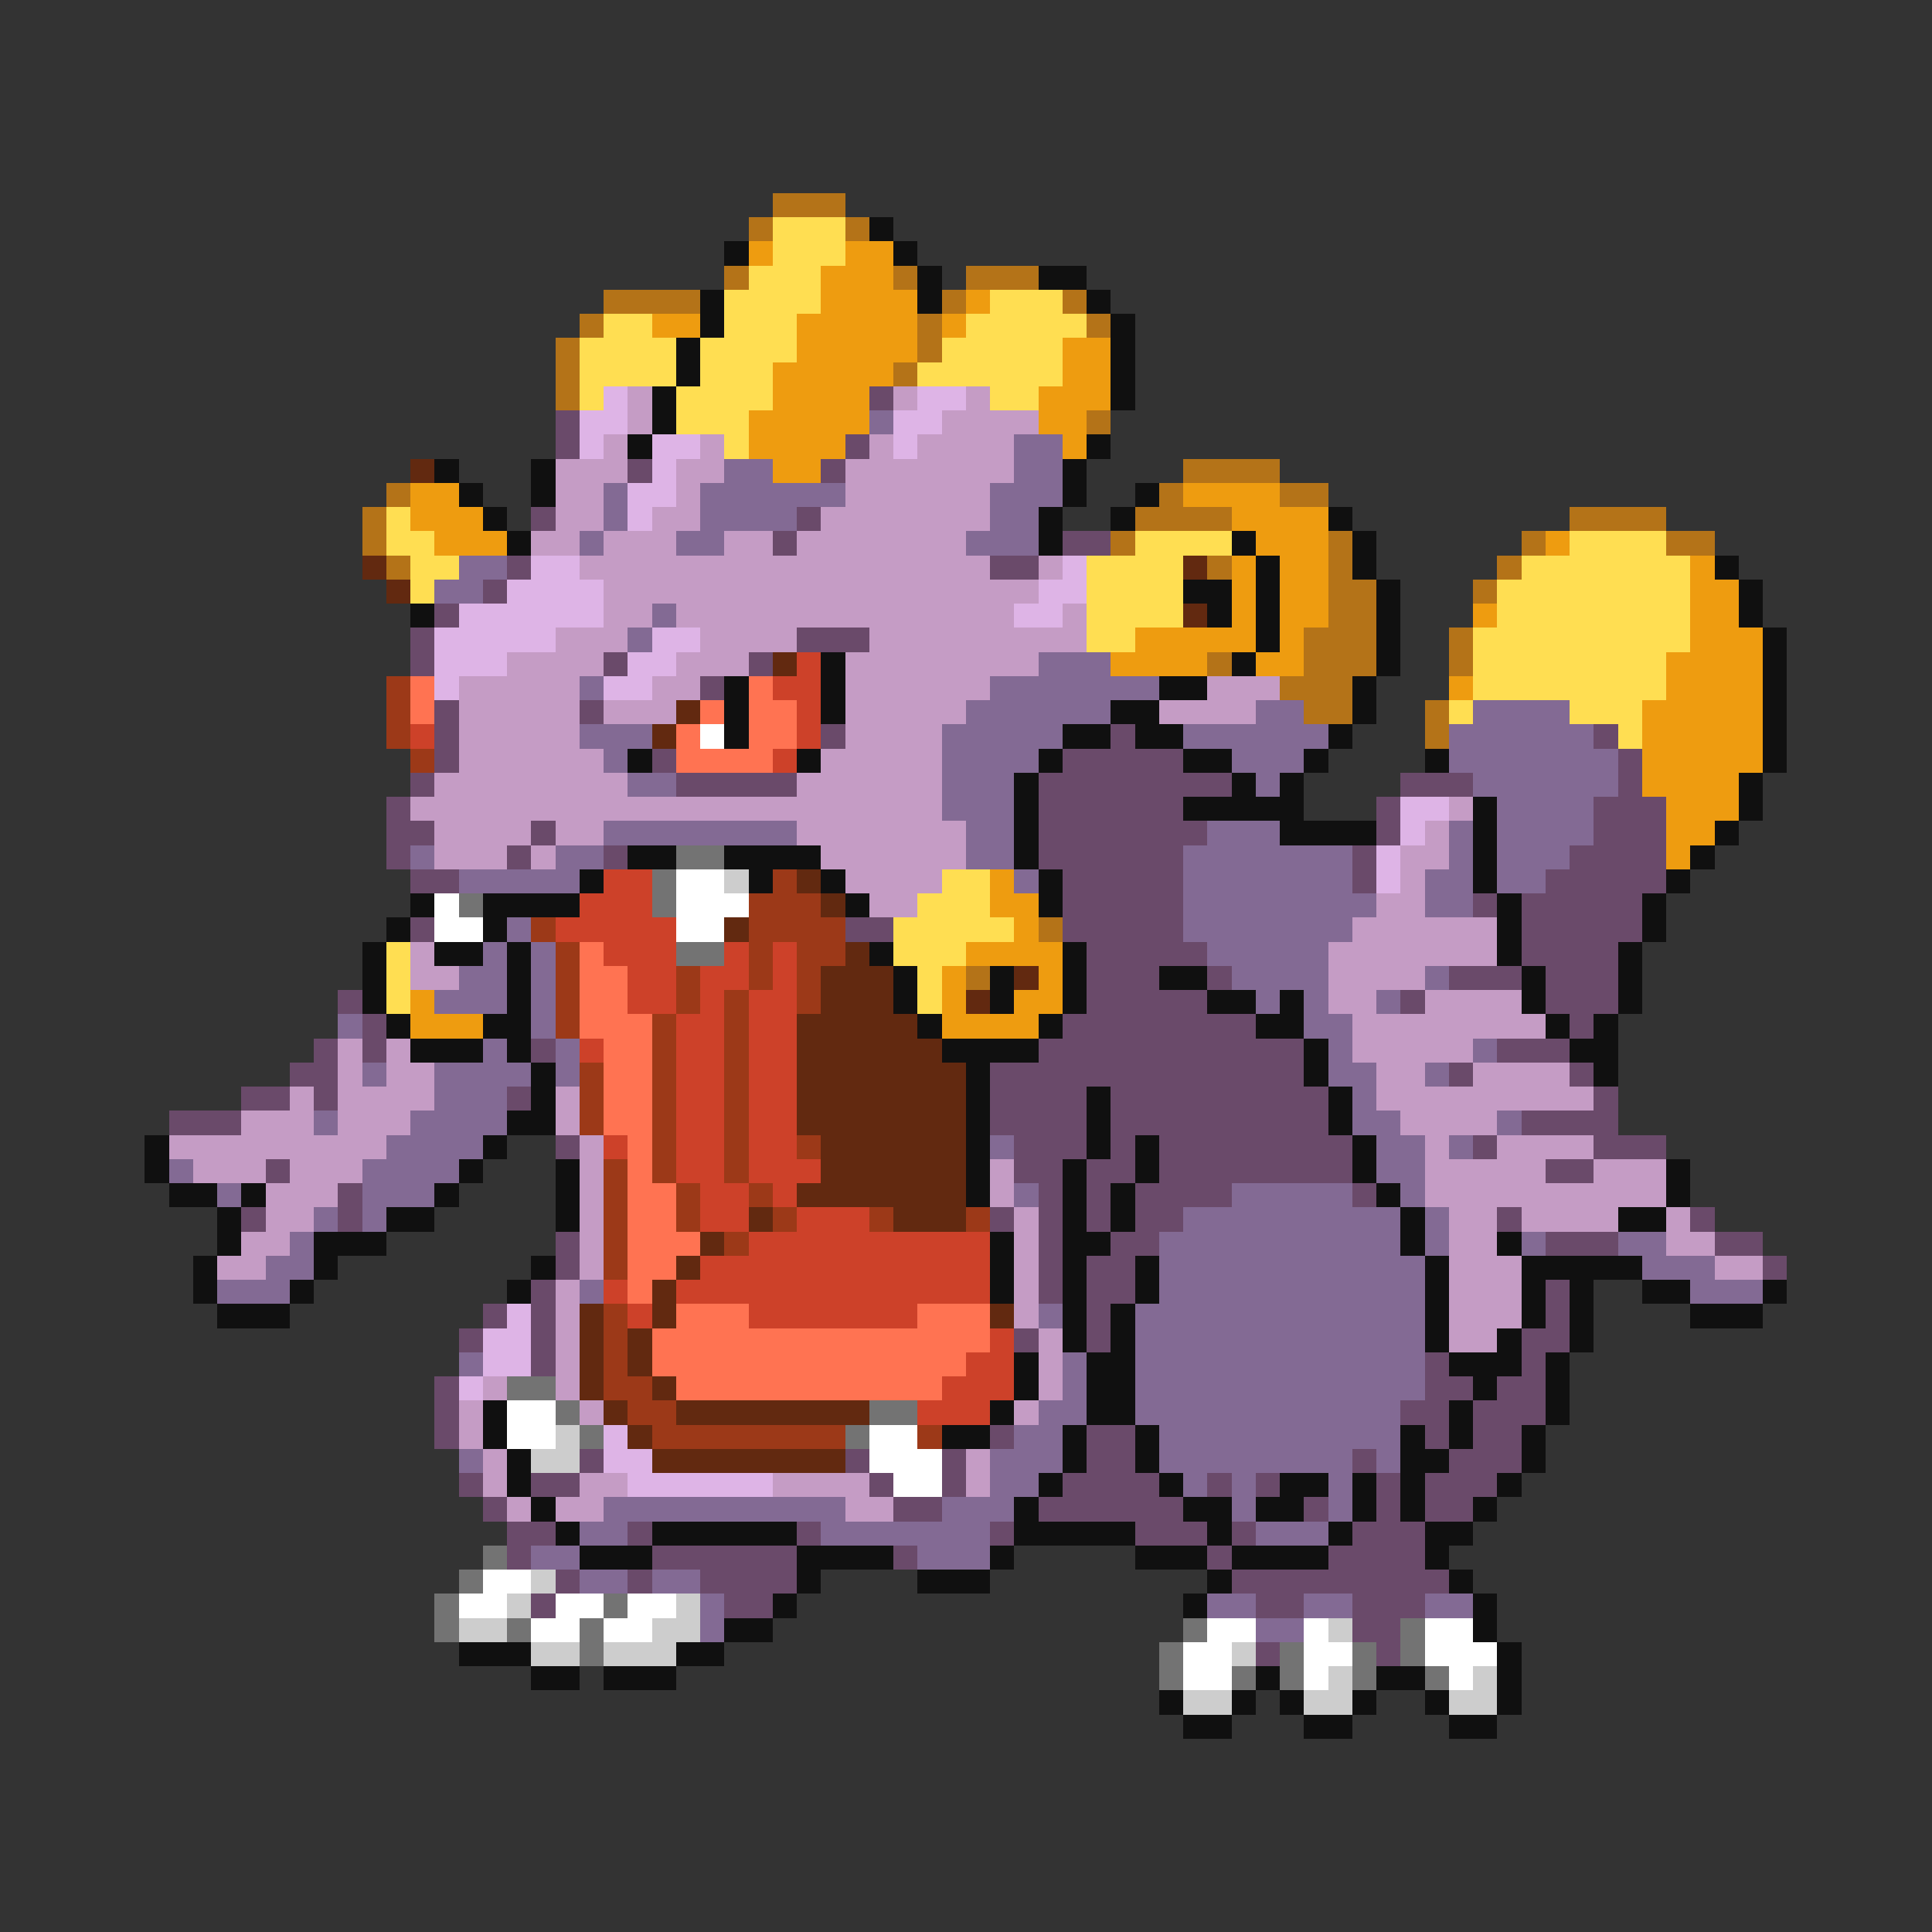 <svg xmlns="http://www.w3.org/2000/svg" viewBox="0 -0.5 80 80" shape-rendering="crispEdges">
<rect x="0" y="-0.5" width="80" height="80" fill="#333333" stroke="none"/>
<path stroke="#b47318" d="M32 8h3M31 9h1M35 9h1M30 11h1M37 11h1M40 11h3M25 12h4M39 12h1M44 12h1M24 13h1M38 13h1M45 13h1M23 14h1M38 14h1M23 15h1M37 15h1M23 16h1M45 17h1M49 19h4M16 20h1M48 20h1M53 20h2M15 21h1M47 21h4M65 21h4M15 22h1M46 22h1M55 22h1M63 22h1M69 22h2M16 23h1M50 23h1M55 23h1M62 23h1M55 24h2M61 24h1M55 25h2M54 26h3M60 26h1M50 27h1M54 27h3M60 27h1M53 28h3M54 29h2M59 29h1M59 30h1M43 38h1M40 40h1" />
<path stroke="#ffde52" d="M32 9h3M32 10h3M31 11h3M30 12h4M41 12h3M25 13h2M30 13h3M40 13h5M24 14h4M29 14h4M39 14h5M24 15h4M29 15h3M38 15h6M24 16h1M28 16h4M41 16h2M28 17h3M30 18h1M16 21h1M16 22h2M47 22h4M65 22h4M17 23h2M45 23h4M63 23h7M17 24h1M45 24h4M62 24h8M45 25h4M62 25h8M45 26h2M61 26h9M61 27h8M61 28h8M60 29h1M65 29h3M67 30h1M39 36h2M38 37h3M37 38h5M16 39h1M37 39h3M16 40h1M38 40h1M16 41h1M38 41h1" />
<path stroke="#101010" d="M36 9h1M30 10h1M37 10h1M38 11h1M43 11h2M29 12h1M38 12h1M45 12h1M29 13h1M46 13h1M28 14h1M46 14h1M28 15h1M46 15h1M27 16h1M46 16h1M27 17h1M26 18h1M45 18h1M18 19h1M22 19h1M44 19h1M19 20h1M22 20h1M44 20h1M47 20h1M20 21h1M43 21h1M46 21h1M55 21h1M21 22h1M43 22h1M51 22h1M56 22h1M52 23h1M56 23h1M71 23h1M49 24h2M52 24h1M57 24h1M72 24h1M17 25h1M50 25h1M52 25h1M57 25h1M72 25h1M52 26h1M57 26h1M73 26h1M34 27h1M51 27h1M57 27h1M73 27h1M30 28h1M34 28h1M48 28h2M56 28h1M73 28h1M30 29h1M34 29h1M46 29h2M56 29h1M73 29h1M30 30h1M44 30h2M47 30h2M55 30h1M73 30h1M26 31h1M33 31h1M43 31h1M49 31h2M54 31h1M59 31h1M73 31h1M42 32h1M51 32h1M53 32h1M72 32h1M42 33h1M49 33h5M61 33h1M72 33h1M42 34h1M53 34h4M61 34h1M71 34h1M26 35h2M30 35h4M42 35h1M61 35h1M70 35h1M24 36h1M31 36h1M34 36h1M43 36h1M61 36h1M69 36h1M17 37h1M20 37h4M35 37h1M43 37h1M62 37h1M68 37h1M16 38h1M20 38h1M62 38h1M68 38h1M15 39h1M18 39h2M21 39h1M36 39h1M44 39h1M62 39h1M67 39h1M15 40h1M21 40h1M37 40h1M41 40h1M44 40h1M48 40h2M63 40h1M67 40h1M15 41h1M21 41h1M37 41h1M41 41h1M44 41h1M50 41h2M53 41h1M63 41h1M67 41h1M16 42h1M20 42h2M38 42h1M43 42h1M52 42h2M64 42h1M66 42h1M17 43h3M21 43h1M39 43h4M54 43h1M65 43h2M22 44h1M40 44h1M54 44h1M66 44h1M22 45h1M40 45h1M45 45h1M55 45h1M21 46h2M40 46h1M45 46h1M55 46h1M6 47h1M20 47h1M40 47h1M45 47h1M47 47h1M56 47h1M6 48h1M19 48h1M23 48h1M40 48h1M44 48h1M47 48h1M56 48h1M69 48h1M7 49h2M10 49h1M18 49h1M23 49h1M40 49h1M44 49h1M46 49h1M57 49h1M69 49h1M9 50h1M16 50h2M23 50h1M44 50h1M46 50h1M58 50h1M67 50h2M9 51h1M13 51h3M41 51h1M44 51h2M58 51h1M62 51h1M8 52h1M13 52h1M22 52h1M41 52h1M44 52h1M47 52h1M59 52h1M63 52h5M8 53h1M12 53h1M21 53h1M41 53h1M44 53h1M47 53h1M59 53h1M63 53h1M65 53h1M68 53h2M73 53h1M9 54h3M44 54h1M46 54h1M59 54h1M63 54h1M65 54h1M70 54h3M44 55h1M46 55h1M59 55h1M62 55h1M65 55h1M42 56h1M45 56h2M60 56h3M64 56h1M42 57h1M45 57h2M61 57h1M64 57h1M20 58h1M41 58h1M45 58h2M60 58h1M64 58h1M20 59h1M39 59h2M44 59h1M47 59h1M58 59h1M60 59h1M63 59h1M21 60h1M44 60h1M47 60h1M58 60h2M63 60h1M21 61h1M43 61h1M48 61h1M53 61h2M56 61h1M58 61h1M62 61h1M22 62h1M42 62h1M49 62h2M52 62h2M56 62h1M58 62h1M61 62h1M23 63h1M27 63h6M42 63h5M50 63h1M55 63h1M59 63h2M24 64h3M33 64h4M41 64h1M47 64h3M51 64h4M59 64h1M33 65h1M38 65h3M50 65h1M60 65h1M32 66h1M49 66h1M61 66h1M30 67h2M61 67h1M19 68h3M28 68h2M62 68h1M22 69h2M25 69h3M52 69h1M57 69h2M62 69h1M48 70h1M51 70h1M53 70h1M56 70h1M59 70h1M62 70h1M49 71h2M54 71h2M60 71h2" />
<path stroke="#ee9c10" d="M31 10h1M35 10h2M34 11h3M34 12h4M40 12h1M27 13h2M33 13h5M39 13h1M33 14h5M44 14h2M32 15h5M44 15h2M32 16h4M43 16h3M31 17h5M43 17h2M31 18h4M44 18h1M32 19h2M17 20h2M49 20h4M17 21h3M51 21h4M18 22h3M52 22h3M64 22h1M51 23h1M53 23h2M70 23h1M51 24h1M53 24h2M70 24h2M51 25h1M53 25h2M61 25h1M70 25h2M47 26h5M53 26h1M70 26h3M46 27h4M52 27h2M69 27h4M60 28h1M69 28h4M68 29h5M68 30h5M68 31h5M68 32h4M69 33h3M69 34h2M69 35h1M41 36h1M41 37h2M42 38h1M40 39h4M39 40h1M43 40h1M17 41h1M39 41h1M42 41h2M17 42h3M39 42h4" />
<path stroke="#deb4e6" d="M25 16h1M38 16h2M24 17h2M37 17h2M24 18h1M27 18h2M37 18h1M27 19h1M26 20h2M26 21h1M22 23h2M44 23h1M21 24h4M43 24h2M19 25h6M42 25h2M18 26h5M27 26h2M18 27h3M26 27h2M18 28h1M25 28h2M58 33h2M58 34h1M57 35h1M57 36h1M21 54h1M20 55h2M20 56h2M19 57h1M25 59h1M25 60h2M26 61h6" />
<path stroke="#c59cc5" d="M26 16h1M37 16h1M40 16h1M26 17h1M39 17h4M25 18h1M29 18h1M36 18h1M38 18h4M23 19h3M28 19h2M35 19h7M23 20h2M28 20h1M35 20h6M23 21h2M27 21h2M34 21h7M22 22h2M25 22h3M30 22h2M33 22h7M24 23h17M43 23h1M25 24h18M25 25h2M28 25h14M44 25h1M23 26h3M29 26h4M36 26h9M21 27h4M28 27h3M35 27h8M19 28h5M27 28h2M35 28h6M50 28h3M19 29h5M25 29h3M35 29h5M48 29h4M19 30h5M35 30h4M19 31h6M34 31h5M18 32h8M33 32h6M17 33h22M60 33h1M18 34h4M23 34h2M33 34h7M59 34h1M18 35h3M22 35h1M34 35h6M58 35h2M35 36h4M58 36h1M36 37h2M57 37h2M56 38h6M17 39h1M55 39h7M17 40h2M55 40h4M55 41h2M59 41h4M56 42h8M14 43h1M16 43h1M56 43h5M14 44h1M16 44h2M57 44h2M61 44h4M12 45h1M14 45h4M23 45h1M57 45h9M10 46h3M14 46h3M23 46h1M58 46h4M7 47h9M24 47h1M59 47h1M62 47h4M8 48h3M12 48h3M24 48h1M41 48h1M59 48h5M66 48h3M11 49h3M24 49h1M41 49h1M59 49h10M11 50h2M24 50h1M42 50h1M60 50h2M63 50h4M69 50h1M10 51h2M24 51h1M42 51h1M60 51h2M69 51h2M9 52h2M24 52h1M42 52h1M60 52h3M71 52h2M23 53h1M42 53h1M60 53h3M23 54h1M42 54h1M60 54h3M23 55h1M43 55h1M60 55h2M23 56h1M43 56h1M20 57h1M23 57h1M43 57h1M19 58h1M24 58h1M42 58h1M19 59h1M20 60h1M40 60h1M20 61h1M24 61h2M32 61h4M40 61h1M21 62h1M23 62h2M35 62h2" />
<path stroke="#6a4a6a" d="M36 16h1M23 17h1M23 18h1M35 18h1M26 19h1M34 19h1M22 21h1M33 21h1M32 22h1M44 22h2M21 23h1M41 23h2M20 24h1M18 25h1M17 26h1M33 26h3M17 27h1M25 27h1M31 27h1M29 28h1M18 29h1M24 29h1M18 30h1M34 30h1M46 30h1M66 30h1M18 31h1M27 31h1M44 31h5M67 31h1M17 32h1M28 32h5M43 32h8M58 32h3M67 32h1M16 33h1M43 33h6M57 33h1M66 33h3M16 34h2M22 34h1M43 34h7M57 34h1M66 34h3M16 35h1M21 35h1M25 35h1M43 35h6M56 35h1M65 35h4M17 36h2M44 36h5M56 36h1M64 36h5M44 37h5M61 37h1M63 37h5M17 38h1M35 38h2M44 38h5M63 38h5M45 39h5M63 39h4M45 40h3M50 40h1M60 40h3M64 40h3M14 41h1M45 41h5M58 41h1M64 41h3M15 42h1M44 42h8M65 42h1M13 43h1M15 43h1M22 43h1M43 43h11M62 43h3M12 44h2M41 44h13M60 44h1M65 44h1M10 45h2M13 45h1M21 45h1M41 45h4M46 45h9M66 45h1M7 46h3M41 46h4M46 46h9M63 46h4M23 47h1M42 47h3M46 47h1M48 47h8M61 47h1M66 47h3M11 48h1M42 48h2M45 48h2M48 48h8M64 48h2M14 49h1M43 49h1M45 49h1M47 49h4M56 49h1M10 50h1M14 50h1M41 50h1M43 50h1M45 50h1M47 50h2M62 50h1M70 50h1M23 51h1M43 51h1M46 51h2M64 51h3M71 51h2M23 52h1M43 52h1M45 52h2M73 52h1M22 53h1M43 53h1M45 53h2M64 53h1M20 54h1M22 54h1M45 54h1M64 54h1M19 55h1M22 55h1M42 55h1M45 55h1M63 55h2M22 56h1M59 56h1M63 56h1M18 57h1M59 57h2M62 57h2M18 58h1M58 58h2M61 58h3M18 59h1M41 59h1M45 59h2M59 59h1M61 59h2M24 60h1M35 60h1M39 60h1M45 60h2M56 60h1M60 60h3M19 61h1M22 61h2M36 61h1M39 61h1M44 61h4M50 61h1M52 61h1M57 61h1M59 61h3M20 62h1M37 62h2M43 62h6M54 62h1M57 62h1M59 62h2M21 63h2M26 63h1M33 63h1M41 63h1M47 63h3M51 63h1M56 63h3M21 64h1M27 64h6M37 64h1M50 64h1M55 64h4M23 65h1M26 65h1M29 65h4M51 65h9M22 66h1M30 66h2M52 66h2M56 66h3M56 67h2M52 68h1M57 68h1" />
<path stroke="#836a94" d="M36 17h1M42 18h2M30 19h2M42 19h2M25 20h1M29 20h6M41 20h3M25 21h1M29 21h4M41 21h2M24 22h1M28 22h2M40 22h3M19 23h2M18 24h2M27 25h1M26 26h1M43 27h3M24 28h1M41 28h7M40 29h6M52 29h2M61 29h4M24 30h3M39 30h5M49 30h6M60 30h6M25 31h1M39 31h4M51 31h3M60 31h7M26 32h2M39 32h3M52 32h1M61 32h6M39 33h3M62 33h4M25 34h8M40 34h2M50 34h3M60 34h1M62 34h4M17 35h1M23 35h2M40 35h2M49 35h7M60 35h1M62 35h3M19 36h5M42 36h1M49 36h7M59 36h2M62 36h2M49 37h8M59 37h2M21 38h1M49 38h7M20 39h1M22 39h1M50 39h5M19 40h2M22 40h1M51 40h4M59 40h1M18 41h3M22 41h1M52 41h1M54 41h1M57 41h1M14 42h1M22 42h1M54 42h2M20 43h1M23 43h1M55 43h1M61 43h1M15 44h1M18 44h4M23 44h1M55 44h2M59 44h1M18 45h3M56 45h1M13 46h1M17 46h4M56 46h2M62 46h1M16 47h4M41 47h1M57 47h2M60 47h1M7 48h1M15 48h4M57 48h2M9 49h1M15 49h3M42 49h1M51 49h5M58 49h1M13 50h1M15 50h1M49 50h9M59 50h1M12 51h1M48 51h10M59 51h1M63 51h1M67 51h2M11 52h2M48 52h11M68 52h3M9 53h3M24 53h1M48 53h11M70 53h3M43 54h1M47 54h12M47 55h12M19 56h1M44 56h1M47 56h12M44 57h1M47 57h12M43 58h2M47 58h11M42 59h2M48 59h10M19 60h1M41 60h3M48 60h8M57 60h1M41 61h2M49 61h1M51 61h1M55 61h1M25 62h10M39 62h3M51 62h1M55 62h1M24 63h2M34 63h7M52 63h3M22 64h2M38 64h3M24 65h2M27 65h2M29 66h1M50 66h2M54 66h2M59 66h2M29 67h1M52 67h2" />
<path stroke="#622910" d="M17 19h1M15 23h1M49 23h1M16 24h1M49 25h1M32 27h1M28 29h1M27 30h1M33 36h1M34 37h1M30 38h1M35 39h1M34 40h3M42 40h1M34 41h3M40 41h1M33 42h5M33 43h6M33 44h7M33 45h7M33 46h7M34 47h6M34 48h6M33 49h7M31 50h1M37 50h3M29 51h1M28 52h1M27 53h1M24 54h1M27 54h1M41 54h1M24 55h1M26 55h1M24 56h1M26 56h1M24 57h1M27 57h1M25 58h1M28 58h8M26 59h1M27 60h8" />
<path stroke="#cd4129" d="M33 27h1M32 28h2M33 29h1M17 30h1M33 30h1M32 31h1M25 36h2M24 37h3M23 38h5M25 39h3M30 39h1M32 39h1M26 40h2M29 40h2M32 40h1M26 41h2M29 41h1M31 41h2M28 42h2M31 42h2M24 43h1M28 43h2M31 43h2M28 44h2M31 44h2M28 45h2M31 45h2M28 46h2M31 46h2M25 47h1M28 47h2M31 47h2M28 48h2M31 48h3M29 49h2M32 49h1M29 50h2M33 50h3M31 51h10M29 52h12M25 53h1M28 53h13M26 54h1M31 54h7M41 55h1M40 56h2M39 57h3M38 58h3" />
<path stroke="#9c3918" d="M16 28h1M16 29h1M16 30h1M17 31h1M32 36h1M31 37h3M22 38h1M31 38h4M23 39h1M31 39h1M33 39h2M23 40h1M28 40h1M31 40h1M33 40h1M23 41h1M28 41h1M30 41h1M33 41h1M23 42h1M27 42h1M30 42h1M27 43h1M30 43h1M24 44h1M27 44h1M30 44h1M24 45h1M27 45h1M30 45h1M24 46h1M27 46h1M30 46h1M27 47h1M30 47h1M33 47h1M25 48h1M27 48h1M30 48h1M25 49h1M28 49h1M31 49h1M25 50h1M28 50h1M32 50h1M36 50h1M40 50h1M25 51h1M30 51h1M25 52h1M25 54h1M25 55h1M25 56h1M25 57h2M26 58h2M27 59h8M38 59h1" />
<path stroke="#ff7352" d="M17 28h1M31 28h1M17 29h1M29 29h1M31 29h2M28 30h1M31 30h2M28 31h4M24 39h1M24 40h2M24 41h2M24 42h3M25 43h2M25 44h2M25 45h2M25 46h2M26 47h1M26 48h1M26 49h2M26 50h2M26 51h3M26 52h2M26 53h1M28 54h3M38 54h3M27 55h14M27 56h13M28 57h11" />
<path stroke="#ffffff" d="M29 30h1M28 36h2M18 37h1M28 37h3M18 38h2M28 38h2M21 58h2M21 59h2M36 59h2M36 60h3M37 61h2M20 65h2M19 66h2M23 66h2M26 66h2M22 67h2M25 67h2M50 67h2M54 67h1M59 67h2M49 68h2M54 68h2M59 68h3M49 69h2M54 69h1M60 69h1" />
<path stroke="#737373" d="M28 35h2M27 36h1M19 37h1M27 37h1M28 39h2M21 57h2M23 58h1M36 58h2M24 59h1M35 59h1M20 64h1M19 65h1M18 66h1M25 66h1M18 67h1M21 67h1M24 67h1M49 67h1M58 67h1M24 68h1M48 68h1M53 68h1M56 68h1M58 68h1M48 69h1M51 69h1M53 69h1M56 69h1M59 69h1" />
<path stroke="#cdcdcd" d="M30 36h1M23 59h1M22 60h2M22 65h1M21 66h1M28 66h1M19 67h2M27 67h2M55 67h1M22 68h2M25 68h3M51 68h1M55 69h1M61 69h1M49 70h2M54 70h2M60 70h2" />
</svg>